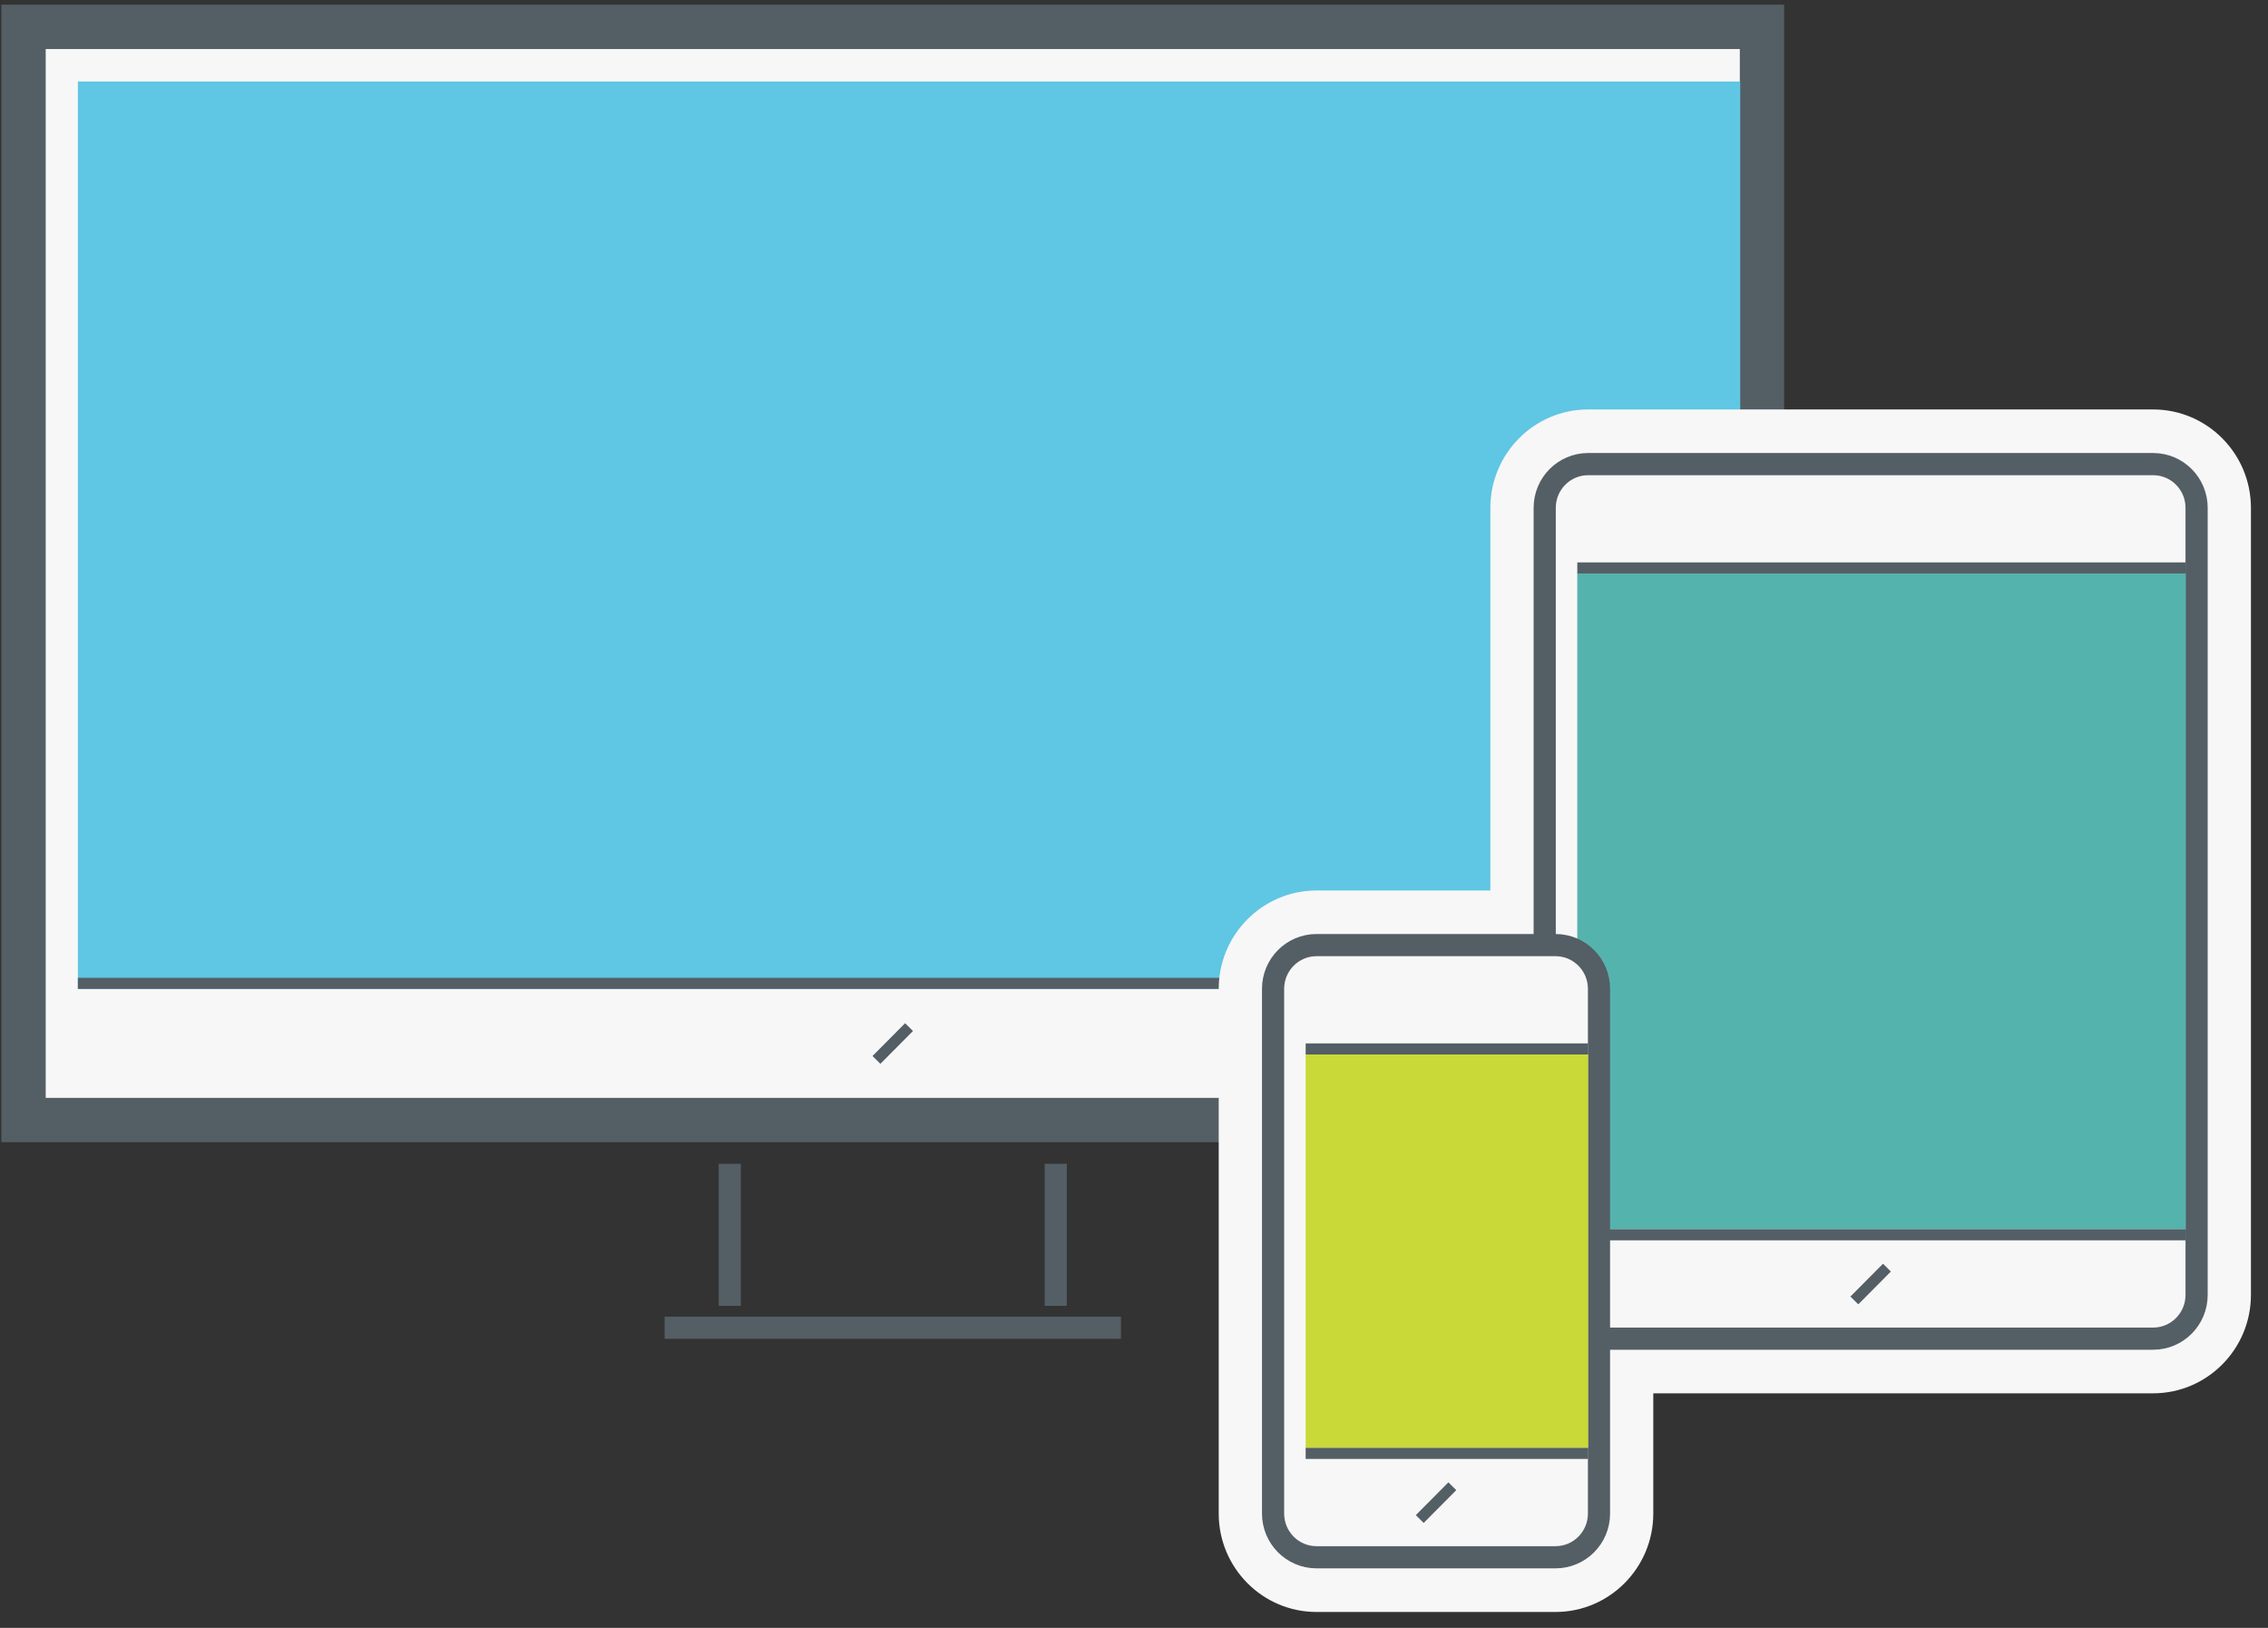 <?xml version="1.0" encoding="UTF-8" standalone="no"?>
<svg width="131px" height="94px" viewBox="0 0 131 94" version="1.1" xmlns="http://www.w3.org/2000/svg" xmlns:xlink="http://www.w3.org/1999/xlink">
    <rect x="0" y="0" width="131" height="94" fill="#333333" stroke="none"/>
    <!-- Generator: Sketch 3.6.1 (26313) - http://www.bohemiancoding.com/sketch -->
    <title>1</title>
    <desc>Created with Sketch.</desc>
    <defs></defs>
    <g id="官網" stroke="none" stroke-width="1" fill="none" fill-rule="evenodd">
        <g id="首頁" transform="translate(-174, -852)">
            <g id="服務項目" transform="translate(0, 600)">
                <g id="1" transform="translate(160, 219)">
                    <rect id="Rectangle-11" stroke="#FFFFFF" fill="#FFFFFF" opacity="0" x="0" y="0" width="160" height="160"></rect>
                    <g transform="translate(15.36, 33.92)" id="Page-1">
                        <g>
                            <g>
                                <g id="1" transform="translate(0, 0)">
                                    <g id="Group">
                                        <g id="Page-1">
                                            <g id="Group" transform="translate(0, 0)">
                                                <g id="computer" transform="translate(0, 0)">
                                                    <path d="M100.412,63.754 L-1.42108547e-14,63.754 L-1.42108547e-14,0.631 L100.412,0.631 L100.412,63.754 L100.412,63.754 L100.412,63.754 Z" id="Fill-1" fill="#F7F7F7"></path>
                                                    <path d="M100.412,63.754 L-1.42108547e-14,63.754 L-1.42108547e-14,0.631 L100.412,0.631 L100.412,63.754 L100.412,63.754 L100.412,63.754 Z" id="Stroke-2" stroke="#545E65" stroke-width="2.56"></path>
                                                    <path d="M51.147,58.388 L49.264,60.282" id="Stroke-4" stroke="#545E65" stroke-width="0.64"></path>
                                                    <path d="M40.792,74.484 L40.792,66.279" id="Stroke-5" stroke="#545E65" stroke-width="1.28"></path>
                                                    <path d="M59.619,66.279 L59.619,74.484" id="Stroke-6" stroke="#545E65" stroke-width="1.28"></path>
                                                    <path d="M63.386,75.747 L37.027,75.747" id="Stroke-7" stroke="#545E65" stroke-width="1.28"></path>
                                                    <path d="M99.156,3.787 L3.138,3.787 L3.138,56.178 L99.156,56.178 L99.156,3.787 L99.156,3.787 L99.156,3.787 Z" id="Fill-8" fill="#5FC6E3"></path>
                                                    <path d="M99.157,55.863 L3.138,55.863" id="Stroke-9" stroke="#545E65" stroke-width="0.64"></path>
                                                </g>
                                                <g id="Group-14" transform="translate(84.722, 22.093)" fill="#F7F7F7">
                                                    <path d="M5.65,57.441 C2.535,57.441 0.002,54.892 0.002,51.76 L0.002,6.311 C0.002,3.179 2.535,0.63 5.65,0.63 L38.284,0.63 C41.398,0.63 43.932,3.179 43.932,6.311 L43.932,51.76 C43.932,54.892 41.398,57.441 38.284,57.441 L5.65,57.441 L5.65,57.441 L5.65,57.441 Z" id="Fill-12"></path>
                                                </g>
                                                <path d="M74.681,92.16 C71.567,92.16 69.033,89.611 69.033,86.479 L69.033,56.181 C69.033,53.049 71.567,50.5 74.681,50.5 L88.486,50.5 C91.601,50.5 94.134,53.049 94.134,56.181 L94.134,86.479 C94.134,89.611 91.601,92.16 88.486,92.16 L74.681,92.16 L74.681,92.16 L74.681,92.16 Z" id="Fill-15" fill="#F7F7F7"></path>
                                                <path d="M123.006,76.378 L90.372,76.378 C88.986,76.378 87.862,75.247 87.862,73.853 L87.862,28.404 C87.862,27.01 88.986,25.879 90.372,25.879 L123.006,25.879 C124.392,25.879 125.516,27.01 125.516,28.404 L125.516,73.853 C125.516,75.247 124.392,76.378 123.006,76.378 L123.006,76.378 L123.006,76.378 L123.006,76.378 Z" id="Stroke-17" stroke="#545E65" stroke-width="1.28"></path>
                                                <path d="M89.743,32.192 L124.887,32.192 L124.887,70.064 L89.743,70.064 L89.743,32.192 L89.743,32.192 L89.743,32.192 Z" id="Fill-19" fill="#55B3AD"></path>
                                                <path d="M124.889,70.38 L89.745,70.38" id="Stroke-21" stroke="#545E65" stroke-width="0.64"></path>
                                                <path d="M124.889,31.875 L89.745,31.875" id="Stroke-22" stroke="#545E65" stroke-width="0.64"></path>
                                                <path d="M105.748,74.171 L107.63,72.277" id="Stroke-23" stroke="#545E65" stroke-width="0.64"></path>
                                                <path d="M88.488,89.001 L74.683,89.001 C73.297,89.001 72.173,87.871 72.173,86.476 L72.173,56.178 C72.173,54.784 73.297,53.653 74.683,53.653 L88.488,53.653 C89.874,53.653 90.998,54.784 90.998,56.178 L90.998,86.476 C90.998,87.871 89.874,89.001 88.488,89.001" id="Fill-25" fill="#F7F7F7"></path>
                                                <path d="M88.488,89.001 L74.683,89.001 C73.297,89.001 72.173,87.871 72.173,86.476 L72.173,56.178 C72.173,54.784 73.297,53.653 74.683,53.653 L88.488,53.653 C89.874,53.653 90.998,54.784 90.998,56.178 L90.998,86.476 C90.998,87.871 89.874,89.001 88.488,89.001 L88.488,89.001 L88.488,89.001 L88.488,89.001 Z" id="Stroke-26" stroke="#545E65" stroke-width="1.28"></path>
                                                <path d="M74.055,59.966 L90.37,59.966 L90.37,82.688 L74.055,82.688 L74.055,59.966 L74.055,59.966 L74.055,59.966 Z" id="Fill-27" fill="#C9D937"></path>
                                                <path d="M90.37,83.003 L74.055,83.003" id="Stroke-28" stroke="#545E65" stroke-width="0.64"></path>
                                                <path d="M90.37,59.649 L74.055,59.649" id="Stroke-29" stroke="#545E65" stroke-width="0.64"></path>
                                                <path d="M80.644,86.794 L82.527,84.9" id="Stroke-30" stroke="#545E65" stroke-width="0.64"></path>
                                            </g>
                                        </g>
                                    </g>
                                </g>
                            </g>
                        </g>
                    </g>
                </g>
            </g>
        </g>
    </g>
</svg>